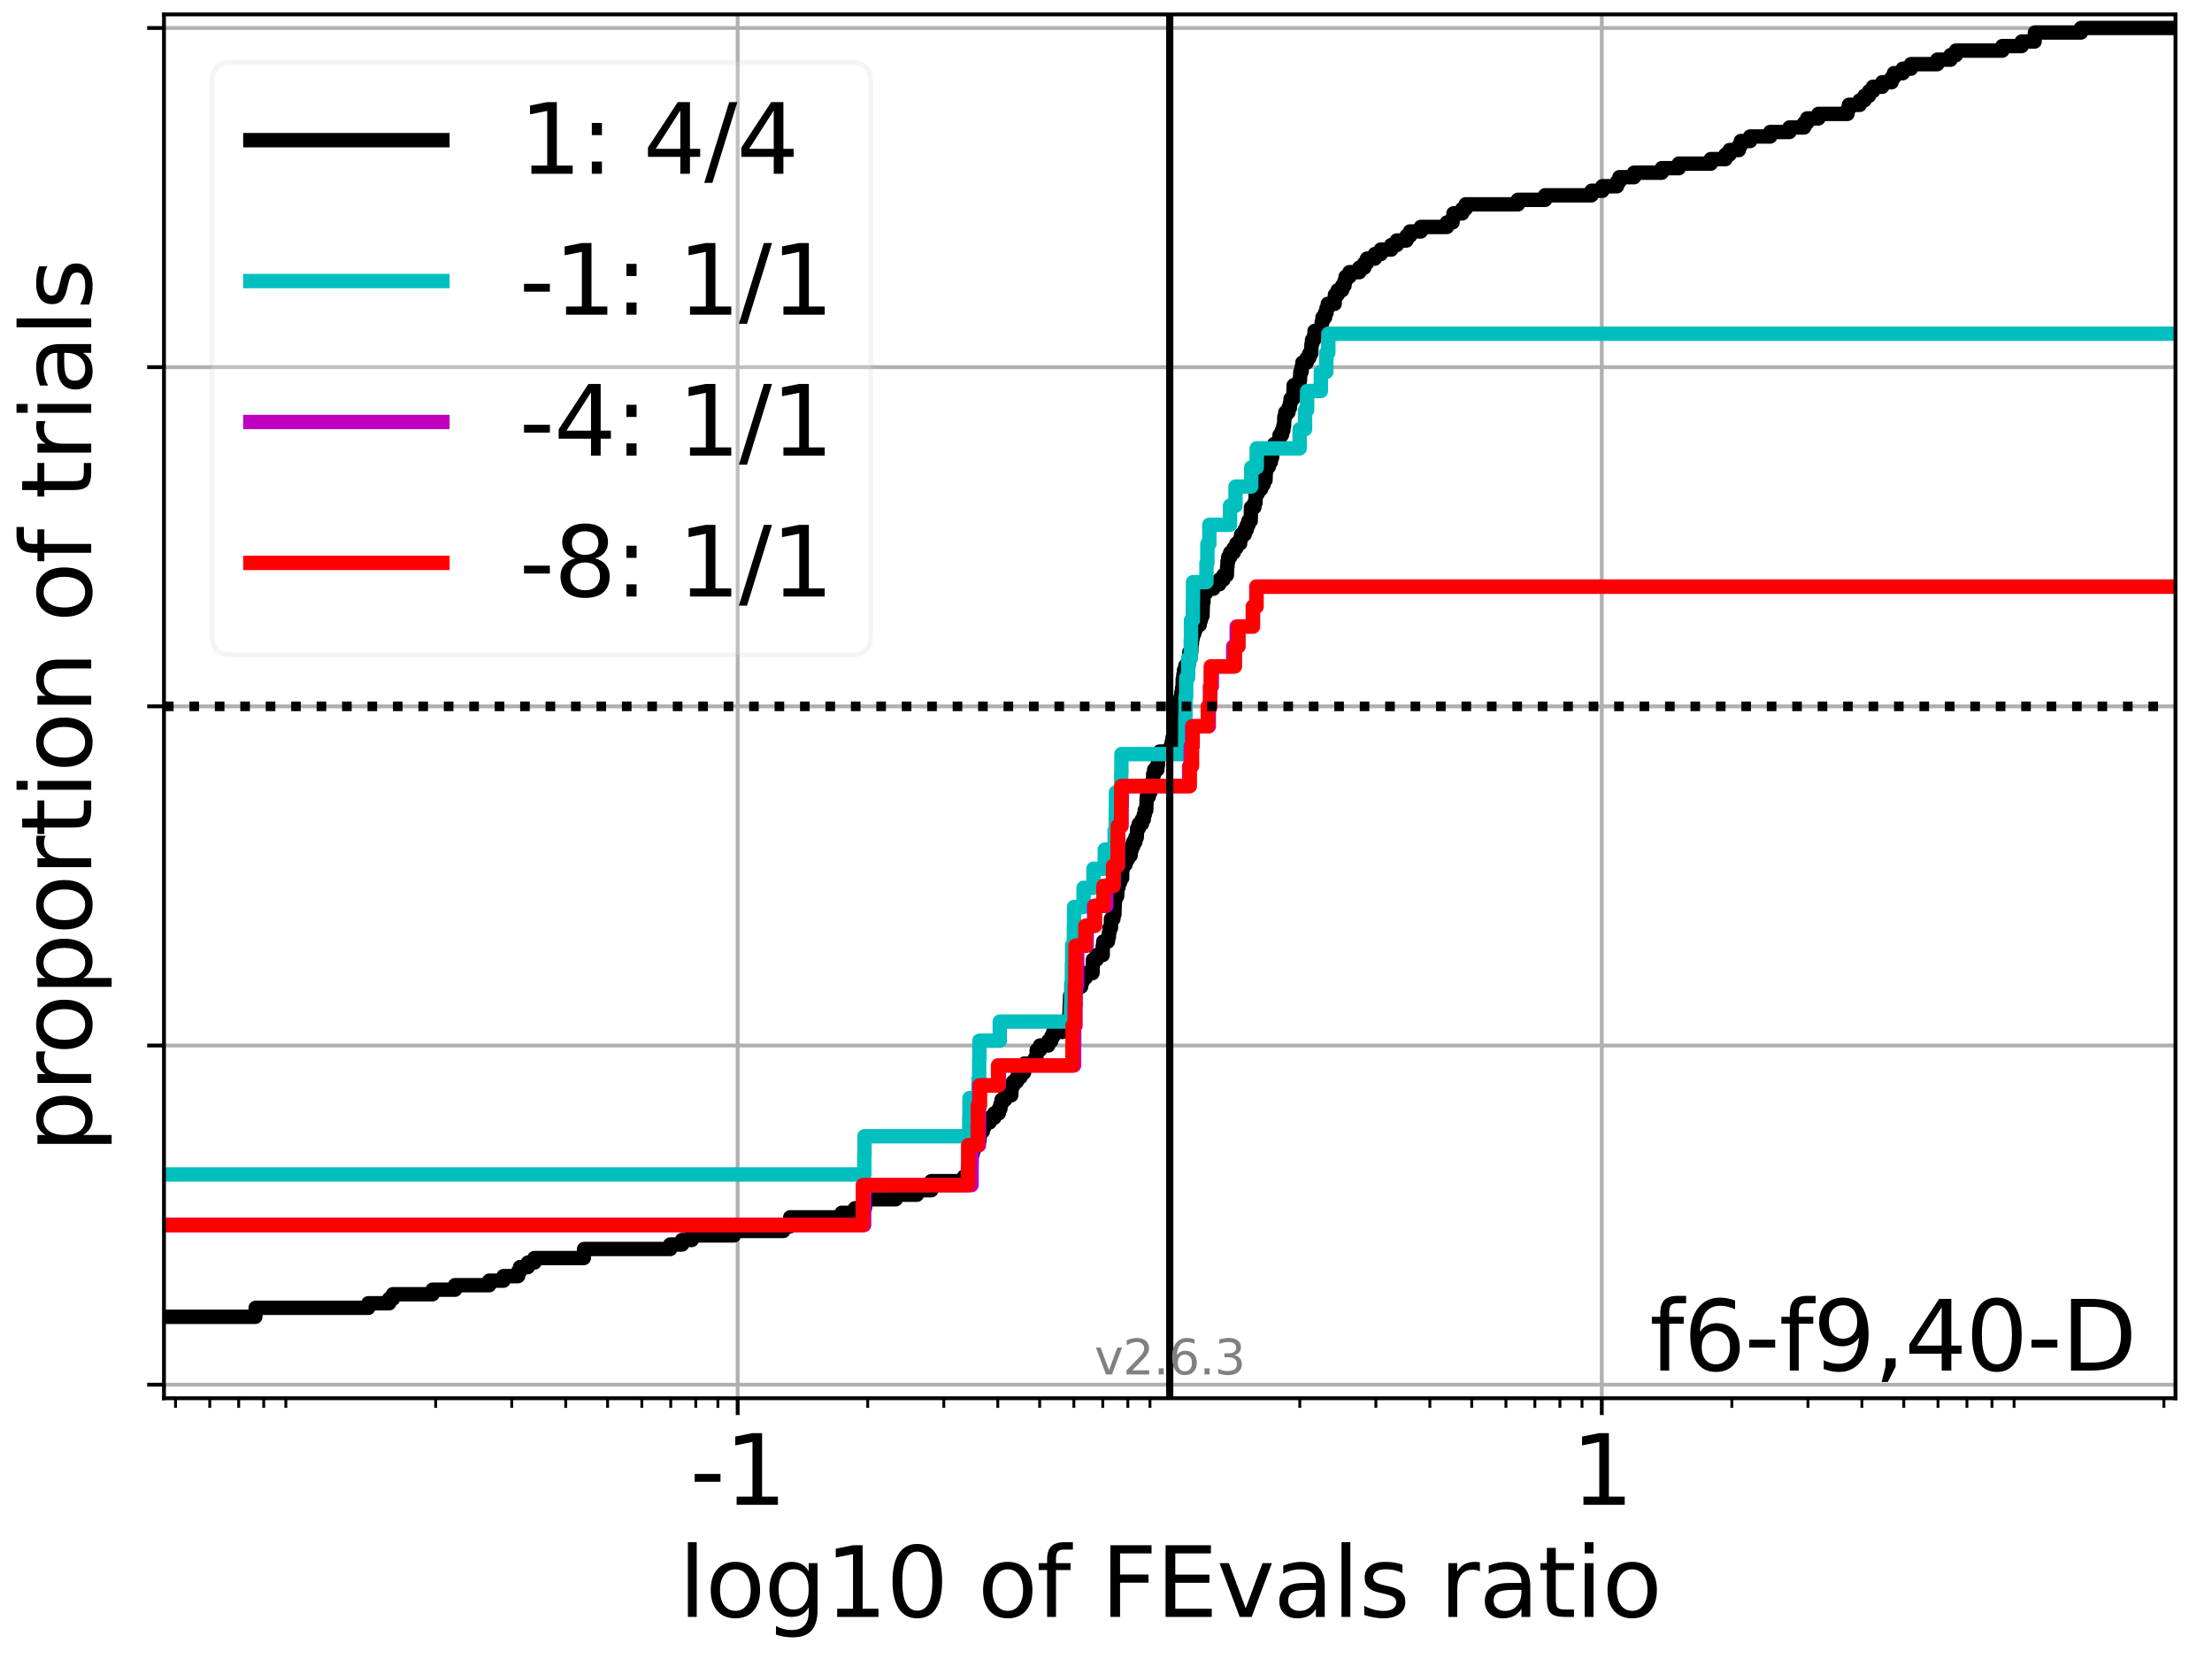 <?xml version="1.0" encoding="utf-8" standalone="no"?>
<!DOCTYPE svg PUBLIC "-//W3C//DTD SVG 1.1//EN"
  "http://www.w3.org/Graphics/SVG/1.1/DTD/svg11.dtd">
<svg xmlns:xlink="http://www.w3.org/1999/xlink" width="460.8pt" height="345.6pt" viewBox="0 0 460.8 345.6" xmlns="http://www.w3.org/2000/svg" version="1.1">
 <defs>
  <style type="text/css">*{stroke-linejoin: round; stroke-linecap: butt}</style>
 </defs>
 <g id="figure_1">
  <g id="patch_1">
   <path d="M 0 345.6 
L 460.8 345.6 
L 460.8 0 
L 0 0 
z
" style="fill: #ffffff"/>
  </g>
  <g id="axes_1">
   <g id="patch_2">
    <path d="M 34.16 291.28 
L 453.192 291.28 
L 453.192 3 
L 34.16 3 
z
" style="fill: #ffffff"/>
   </g>
   <g id="matplotlib.axis_1">
    <g id="xtick_1">
     <g id="line2d_1">
      <path d="M 153.67 291.28 
L 153.67 3 
" clip-path="url(#paed67ab889)" style="fill: none; stroke: #b0b0b0; stroke-width: 0.8; stroke-linecap: square"/>
     </g>
     <g id="line2d_2">
      <defs>
       <path id="m33bf267072" d="M 0 0 
L 0 3.5 
" style="stroke: #000000; stroke-width: 0.8"/>
      </defs>
      <g>
       <use xlink:href="#m33bf267072" x="153.67" y="291.28" style="stroke: #000000; stroke-width: 0.8"/>
      </g>
     </g>
     <g id="text_1">
      <!-- -1 -->
      <g transform="translate(143.699 313.477) scale(0.2 -0.2)">
       <defs>
        <path id="DejaVuSans-2d" d="M 313 2009 
L 1997 2009 
L 1997 1497 
L 313 1497 
L 313 2009 
z
" transform="scale(0.016)"/>
        <path id="DejaVuSans-31" d="M 794 531 
L 1825 531 
L 1825 4091 
L 703 3866 
L 703 4441 
L 1819 4666 
L 2450 4666 
L 2450 531 
L 3481 531 
L 3481 0 
L 794 0 
L 794 531 
z
" transform="scale(0.016)"/>
       </defs>
       <use xlink:href="#DejaVuSans-2d"/>
       <use xlink:href="#DejaVuSans-31" x="36.084"/>
      </g>
     </g>
    </g>
    <g id="xtick_2">
     <g id="line2d_3">
      <path d="M 333.682 291.28 
L 333.682 3 
" clip-path="url(#paed67ab889)" style="fill: none; stroke: #b0b0b0; stroke-width: 0.8; stroke-linecap: square"/>
     </g>
     <g id="line2d_4">
      <g>
       <use xlink:href="#m33bf267072" x="333.682" y="291.28" style="stroke: #000000; stroke-width: 0.8"/>
      </g>
     </g>
     <g id="text_2">
      <!-- 1 -->
      <g transform="translate(327.32 313.477) scale(0.2 -0.2)">
       <use xlink:href="#DejaVuSans-31"/>
      </g>
     </g>
    </g>
    <g id="xtick_3">
     <g id="line2d_5">
      <defs>
       <path id="m97c9f85dc7" d="M 0 0 
L 0 2 
" style="stroke: #000000; stroke-width: 0.6"/>
      </defs>
      <g>
       <use xlink:href="#m97c9f85dc7" x="36.569" y="291.28" style="stroke: #000000; stroke-width: 0.6"/>
      </g>
     </g>
    </g>
    <g id="xtick_4">
     <g id="line2d_6">
      <g>
       <use xlink:href="#m97c9f85dc7" x="43.696" y="291.28" style="stroke: #000000; stroke-width: 0.6"/>
      </g>
     </g>
    </g>
    <g id="xtick_5">
     <g id="line2d_7">
      <g>
       <use xlink:href="#m97c9f85dc7" x="49.721" y="291.28" style="stroke: #000000; stroke-width: 0.6"/>
      </g>
     </g>
    </g>
    <g id="xtick_6">
     <g id="line2d_8">
      <g>
       <use xlink:href="#m97c9f85dc7" x="54.941" y="291.28" style="stroke: #000000; stroke-width: 0.6"/>
      </g>
     </g>
    </g>
    <g id="xtick_7">
     <g id="line2d_9">
      <g>
       <use xlink:href="#m97c9f85dc7" x="59.545" y="291.28" style="stroke: #000000; stroke-width: 0.6"/>
      </g>
     </g>
    </g>
    <g id="xtick_8">
     <g id="line2d_10">
      <g>
       <use xlink:href="#m97c9f85dc7" x="90.758" y="291.28" style="stroke: #000000; stroke-width: 0.6"/>
      </g>
     </g>
    </g>
    <g id="xtick_9">
     <g id="line2d_11">
      <g>
       <use xlink:href="#m97c9f85dc7" x="106.607" y="291.28" style="stroke: #000000; stroke-width: 0.6"/>
      </g>
     </g>
    </g>
    <g id="xtick_10">
     <g id="line2d_12">
      <g>
       <use xlink:href="#m97c9f85dc7" x="117.853" y="291.28" style="stroke: #000000; stroke-width: 0.6"/>
      </g>
     </g>
    </g>
    <g id="xtick_11">
     <g id="line2d_13">
      <g>
       <use xlink:href="#m97c9f85dc7" x="126.575" y="291.28" style="stroke: #000000; stroke-width: 0.6"/>
      </g>
     </g>
    </g>
    <g id="xtick_12">
     <g id="line2d_14">
      <g>
       <use xlink:href="#m97c9f85dc7" x="133.702" y="291.28" style="stroke: #000000; stroke-width: 0.6"/>
      </g>
     </g>
    </g>
    <g id="xtick_13">
     <g id="line2d_15">
      <g>
       <use xlink:href="#m97c9f85dc7" x="139.728" y="291.28" style="stroke: #000000; stroke-width: 0.6"/>
      </g>
     </g>
    </g>
    <g id="xtick_14">
     <g id="line2d_16">
      <g>
       <use xlink:href="#m97c9f85dc7" x="144.947" y="291.28" style="stroke: #000000; stroke-width: 0.6"/>
      </g>
     </g>
    </g>
    <g id="xtick_15">
     <g id="line2d_17">
      <g>
       <use xlink:href="#m97c9f85dc7" x="149.551" y="291.28" style="stroke: #000000; stroke-width: 0.6"/>
      </g>
     </g>
    </g>
    <g id="xtick_16">
     <g id="line2d_18">
      <g>
       <use xlink:href="#m97c9f85dc7" x="180.764" y="291.28" style="stroke: #000000; stroke-width: 0.6"/>
      </g>
     </g>
    </g>
    <g id="xtick_17">
     <g id="line2d_19">
      <g>
       <use xlink:href="#m97c9f85dc7" x="196.614" y="291.28" style="stroke: #000000; stroke-width: 0.6"/>
      </g>
     </g>
    </g>
    <g id="xtick_18">
     <g id="line2d_20">
      <g>
       <use xlink:href="#m97c9f85dc7" x="207.859" y="291.28" style="stroke: #000000; stroke-width: 0.6"/>
      </g>
     </g>
    </g>
    <g id="xtick_19">
     <g id="line2d_21">
      <g>
       <use xlink:href="#m97c9f85dc7" x="216.581" y="291.28" style="stroke: #000000; stroke-width: 0.6"/>
      </g>
     </g>
    </g>
    <g id="xtick_20">
     <g id="line2d_22">
      <g>
       <use xlink:href="#m97c9f85dc7" x="223.708" y="291.28" style="stroke: #000000; stroke-width: 0.6"/>
      </g>
     </g>
    </g>
    <g id="xtick_21">
     <g id="line2d_23">
      <g>
       <use xlink:href="#m97c9f85dc7" x="229.734" y="291.28" style="stroke: #000000; stroke-width: 0.6"/>
      </g>
     </g>
    </g>
    <g id="xtick_22">
     <g id="line2d_24">
      <g>
       <use xlink:href="#m97c9f85dc7" x="234.953" y="291.28" style="stroke: #000000; stroke-width: 0.6"/>
      </g>
     </g>
    </g>
    <g id="xtick_23">
     <g id="line2d_25">
      <g>
       <use xlink:href="#m97c9f85dc7" x="239.558" y="291.28" style="stroke: #000000; stroke-width: 0.6"/>
      </g>
     </g>
    </g>
    <g id="xtick_24">
     <g id="line2d_26">
      <g>
       <use xlink:href="#m97c9f85dc7" x="270.771" y="291.28" style="stroke: #000000; stroke-width: 0.6"/>
      </g>
     </g>
    </g>
    <g id="xtick_25">
     <g id="line2d_27">
      <g>
       <use xlink:href="#m97c9f85dc7" x="286.62" y="291.28" style="stroke: #000000; stroke-width: 0.6"/>
      </g>
     </g>
    </g>
    <g id="xtick_26">
     <g id="line2d_28">
      <g>
       <use xlink:href="#m97c9f85dc7" x="297.865" y="291.28" style="stroke: #000000; stroke-width: 0.6"/>
      </g>
     </g>
    </g>
    <g id="xtick_27">
     <g id="line2d_29">
      <g>
       <use xlink:href="#m97c9f85dc7" x="306.588" y="291.28" style="stroke: #000000; stroke-width: 0.6"/>
      </g>
     </g>
    </g>
    <g id="xtick_28">
     <g id="line2d_30">
      <g>
       <use xlink:href="#m97c9f85dc7" x="313.714" y="291.28" style="stroke: #000000; stroke-width: 0.6"/>
      </g>
     </g>
    </g>
    <g id="xtick_29">
     <g id="line2d_31">
      <g>
       <use xlink:href="#m97c9f85dc7" x="319.74" y="291.28" style="stroke: #000000; stroke-width: 0.6"/>
      </g>
     </g>
    </g>
    <g id="xtick_30">
     <g id="line2d_32">
      <g>
       <use xlink:href="#m97c9f85dc7" x="324.96" y="291.28" style="stroke: #000000; stroke-width: 0.6"/>
      </g>
     </g>
    </g>
    <g id="xtick_31">
     <g id="line2d_33">
      <g>
       <use xlink:href="#m97c9f85dc7" x="329.564" y="291.28" style="stroke: #000000; stroke-width: 0.6"/>
      </g>
     </g>
    </g>
    <g id="xtick_32">
     <g id="line2d_34">
      <g>
       <use xlink:href="#m97c9f85dc7" x="360.777" y="291.28" style="stroke: #000000; stroke-width: 0.6"/>
      </g>
     </g>
    </g>
    <g id="xtick_33">
     <g id="line2d_35">
      <g>
       <use xlink:href="#m97c9f85dc7" x="376.626" y="291.28" style="stroke: #000000; stroke-width: 0.6"/>
      </g>
     </g>
    </g>
    <g id="xtick_34">
     <g id="line2d_36">
      <g>
       <use xlink:href="#m97c9f85dc7" x="387.871" y="291.28" style="stroke: #000000; stroke-width: 0.6"/>
      </g>
     </g>
    </g>
    <g id="xtick_35">
     <g id="line2d_37">
      <g>
       <use xlink:href="#m97c9f85dc7" x="396.594" y="291.28" style="stroke: #000000; stroke-width: 0.6"/>
      </g>
     </g>
    </g>
    <g id="xtick_36">
     <g id="line2d_38">
      <g>
       <use xlink:href="#m97c9f85dc7" x="403.721" y="291.28" style="stroke: #000000; stroke-width: 0.6"/>
      </g>
     </g>
    </g>
    <g id="xtick_37">
     <g id="line2d_39">
      <g>
       <use xlink:href="#m97c9f85dc7" x="409.746" y="291.28" style="stroke: #000000; stroke-width: 0.6"/>
      </g>
     </g>
    </g>
    <g id="xtick_38">
     <g id="line2d_40">
      <g>
       <use xlink:href="#m97c9f85dc7" x="414.966" y="291.28" style="stroke: #000000; stroke-width: 0.6"/>
      </g>
     </g>
    </g>
    <g id="xtick_39">
     <g id="line2d_41">
      <g>
       <use xlink:href="#m97c9f85dc7" x="419.57" y="291.28" style="stroke: #000000; stroke-width: 0.6"/>
      </g>
     </g>
    </g>
    <g id="xtick_40">
     <g id="line2d_42">
      <g>
       <use xlink:href="#m97c9f85dc7" x="450.783" y="291.28" style="stroke: #000000; stroke-width: 0.6"/>
      </g>
     </g>
    </g>
    <g id="text_3">
     <!-- log10 of FEvals ratio -->
     <g transform="translate(141.371 336.833) scale(0.2 -0.2)">
      <defs>
       <path id="DejaVuSans-6c" d="M 603 4863 
L 1178 4863 
L 1178 0 
L 603 0 
L 603 4863 
z
" transform="scale(0.016)"/>
       <path id="DejaVuSans-6f" d="M 1959 3097 
Q 1497 3097 1228 2736 
Q 959 2375 959 1747 
Q 959 1119 1226 758 
Q 1494 397 1959 397 
Q 2419 397 2687 759 
Q 2956 1122 2956 1747 
Q 2956 2369 2687 2733 
Q 2419 3097 1959 3097 
z
M 1959 3584 
Q 2709 3584 3137 3096 
Q 3566 2609 3566 1747 
Q 3566 888 3137 398 
Q 2709 -91 1959 -91 
Q 1206 -91 779 398 
Q 353 888 353 1747 
Q 353 2609 779 3096 
Q 1206 3584 1959 3584 
z
" transform="scale(0.016)"/>
       <path id="DejaVuSans-67" d="M 2906 1791 
Q 2906 2416 2648 2759 
Q 2391 3103 1925 3103 
Q 1463 3103 1205 2759 
Q 947 2416 947 1791 
Q 947 1169 1205 825 
Q 1463 481 1925 481 
Q 2391 481 2648 825 
Q 2906 1169 2906 1791 
z
M 3481 434 
Q 3481 -459 3084 -895 
Q 2688 -1331 1869 -1331 
Q 1566 -1331 1297 -1286 
Q 1028 -1241 775 -1147 
L 775 -588 
Q 1028 -725 1275 -790 
Q 1522 -856 1778 -856 
Q 2344 -856 2625 -561 
Q 2906 -266 2906 331 
L 2906 616 
Q 2728 306 2450 153 
Q 2172 0 1784 0 
Q 1141 0 747 490 
Q 353 981 353 1791 
Q 353 2603 747 3093 
Q 1141 3584 1784 3584 
Q 2172 3584 2450 3431 
Q 2728 3278 2906 2969 
L 2906 3500 
L 3481 3500 
L 3481 434 
z
" transform="scale(0.016)"/>
       <path id="DejaVuSans-30" d="M 2034 4250 
Q 1547 4250 1301 3770 
Q 1056 3291 1056 2328 
Q 1056 1369 1301 889 
Q 1547 409 2034 409 
Q 2525 409 2770 889 
Q 3016 1369 3016 2328 
Q 3016 3291 2770 3770 
Q 2525 4250 2034 4250 
z
M 2034 4750 
Q 2819 4750 3233 4129 
Q 3647 3509 3647 2328 
Q 3647 1150 3233 529 
Q 2819 -91 2034 -91 
Q 1250 -91 836 529 
Q 422 1150 422 2328 
Q 422 3509 836 4129 
Q 1250 4750 2034 4750 
z
" transform="scale(0.016)"/>
       <path id="DejaVuSans-20" transform="scale(0.016)"/>
       <path id="DejaVuSans-66" d="M 2375 4863 
L 2375 4384 
L 1825 4384 
Q 1516 4384 1395 4259 
Q 1275 4134 1275 3809 
L 1275 3500 
L 2222 3500 
L 2222 3053 
L 1275 3053 
L 1275 0 
L 697 0 
L 697 3053 
L 147 3053 
L 147 3500 
L 697 3500 
L 697 3744 
Q 697 4328 969 4595 
Q 1241 4863 1831 4863 
L 2375 4863 
z
" transform="scale(0.016)"/>
       <path id="DejaVuSans-46" d="M 628 4666 
L 3309 4666 
L 3309 4134 
L 1259 4134 
L 1259 2759 
L 3109 2759 
L 3109 2228 
L 1259 2228 
L 1259 0 
L 628 0 
L 628 4666 
z
" transform="scale(0.016)"/>
       <path id="DejaVuSans-45" d="M 628 4666 
L 3578 4666 
L 3578 4134 
L 1259 4134 
L 1259 2753 
L 3481 2753 
L 3481 2222 
L 1259 2222 
L 1259 531 
L 3634 531 
L 3634 0 
L 628 0 
L 628 4666 
z
" transform="scale(0.016)"/>
       <path id="DejaVuSans-76" d="M 191 3500 
L 800 3500 
L 1894 563 
L 2988 3500 
L 3597 3500 
L 2284 0 
L 1503 0 
L 191 3500 
z
" transform="scale(0.016)"/>
       <path id="DejaVuSans-61" d="M 2194 1759 
Q 1497 1759 1228 1600 
Q 959 1441 959 1056 
Q 959 750 1161 570 
Q 1363 391 1709 391 
Q 2188 391 2477 730 
Q 2766 1069 2766 1631 
L 2766 1759 
L 2194 1759 
z
M 3341 1997 
L 3341 0 
L 2766 0 
L 2766 531 
Q 2569 213 2275 61 
Q 1981 -91 1556 -91 
Q 1019 -91 701 211 
Q 384 513 384 1019 
Q 384 1609 779 1909 
Q 1175 2209 1959 2209 
L 2766 2209 
L 2766 2266 
Q 2766 2663 2505 2880 
Q 2244 3097 1772 3097 
Q 1472 3097 1187 3025 
Q 903 2953 641 2809 
L 641 3341 
Q 956 3463 1253 3523 
Q 1550 3584 1831 3584 
Q 2591 3584 2966 3190 
Q 3341 2797 3341 1997 
z
" transform="scale(0.016)"/>
       <path id="DejaVuSans-73" d="M 2834 3397 
L 2834 2853 
Q 2591 2978 2328 3040 
Q 2066 3103 1784 3103 
Q 1356 3103 1142 2972 
Q 928 2841 928 2578 
Q 928 2378 1081 2264 
Q 1234 2150 1697 2047 
L 1894 2003 
Q 2506 1872 2764 1633 
Q 3022 1394 3022 966 
Q 3022 478 2636 193 
Q 2250 -91 1575 -91 
Q 1294 -91 989 -36 
Q 684 19 347 128 
L 347 722 
Q 666 556 975 473 
Q 1284 391 1588 391 
Q 1994 391 2212 530 
Q 2431 669 2431 922 
Q 2431 1156 2273 1281 
Q 2116 1406 1581 1522 
L 1381 1569 
Q 847 1681 609 1914 
Q 372 2147 372 2553 
Q 372 3047 722 3315 
Q 1072 3584 1716 3584 
Q 2034 3584 2315 3537 
Q 2597 3491 2834 3397 
z
" transform="scale(0.016)"/>
       <path id="DejaVuSans-72" d="M 2631 2963 
Q 2534 3019 2420 3045 
Q 2306 3072 2169 3072 
Q 1681 3072 1420 2755 
Q 1159 2438 1159 1844 
L 1159 0 
L 581 0 
L 581 3500 
L 1159 3500 
L 1159 2956 
Q 1341 3275 1631 3429 
Q 1922 3584 2338 3584 
Q 2397 3584 2469 3576 
Q 2541 3569 2628 3553 
L 2631 2963 
z
" transform="scale(0.016)"/>
       <path id="DejaVuSans-74" d="M 1172 4494 
L 1172 3500 
L 2356 3500 
L 2356 3053 
L 1172 3053 
L 1172 1153 
Q 1172 725 1289 603 
Q 1406 481 1766 481 
L 2356 481 
L 2356 0 
L 1766 0 
Q 1100 0 847 248 
Q 594 497 594 1153 
L 594 3053 
L 172 3053 
L 172 3500 
L 594 3500 
L 594 4494 
L 1172 4494 
z
" transform="scale(0.016)"/>
       <path id="DejaVuSans-69" d="M 603 3500 
L 1178 3500 
L 1178 0 
L 603 0 
L 603 3500 
z
M 603 4863 
L 1178 4863 
L 1178 4134 
L 603 4134 
L 603 4863 
z
" transform="scale(0.016)"/>
      </defs>
      <use xlink:href="#DejaVuSans-6c"/>
      <use xlink:href="#DejaVuSans-6f" x="27.783"/>
      <use xlink:href="#DejaVuSans-67" x="88.965"/>
      <use xlink:href="#DejaVuSans-31" x="152.441"/>
      <use xlink:href="#DejaVuSans-30" x="216.064"/>
      <use xlink:href="#DejaVuSans-20" x="279.688"/>
      <use xlink:href="#DejaVuSans-6f" x="311.475"/>
      <use xlink:href="#DejaVuSans-66" x="372.656"/>
      <use xlink:href="#DejaVuSans-20" x="407.861"/>
      <use xlink:href="#DejaVuSans-46" x="439.648"/>
      <use xlink:href="#DejaVuSans-45" x="497.168"/>
      <use xlink:href="#DejaVuSans-76" x="560.352"/>
      <use xlink:href="#DejaVuSans-61" x="619.531"/>
      <use xlink:href="#DejaVuSans-6c" x="680.811"/>
      <use xlink:href="#DejaVuSans-73" x="708.594"/>
      <use xlink:href="#DejaVuSans-20" x="760.693"/>
      <use xlink:href="#DejaVuSans-72" x="792.48"/>
      <use xlink:href="#DejaVuSans-61" x="833.594"/>
      <use xlink:href="#DejaVuSans-74" x="894.873"/>
      <use xlink:href="#DejaVuSans-69" x="934.082"/>
      <use xlink:href="#DejaVuSans-6f" x="961.865"/>
     </g>
    </g>
   </g>
   <g id="matplotlib.axis_2">
    <g id="ytick_1">
     <g id="line2d_43">
      <path d="M 34.16 288.454 
L 453.192 288.454 
" clip-path="url(#paed67ab889)" style="fill: none; stroke: #b0b0b0; stroke-width: 0.8; stroke-linecap: square"/>
     </g>
     <g id="line2d_44">
      <defs>
       <path id="md9e0cf74a2" d="M 0 0 
L -3.5 0 
" style="stroke: #000000; stroke-width: 0.8"/>
      </defs>
      <g>
       <use xlink:href="#md9e0cf74a2" x="34.16" y="288.454" style="stroke: #000000; stroke-width: 0.8"/>
      </g>
     </g>
    </g>
    <g id="ytick_2">
     <g id="line2d_45">
      <path d="M 34.16 217.797 
L 453.192 217.797 
" clip-path="url(#paed67ab889)" style="fill: none; stroke: #b0b0b0; stroke-width: 0.8; stroke-linecap: square"/>
     </g>
     <g id="line2d_46">
      <g>
       <use xlink:href="#md9e0cf74a2" x="34.16" y="217.797" style="stroke: #000000; stroke-width: 0.8"/>
      </g>
     </g>
    </g>
    <g id="ytick_3">
     <g id="line2d_47">
      <path d="M 34.16 147.14 
L 453.192 147.14 
" clip-path="url(#paed67ab889)" style="fill: none; stroke: #b0b0b0; stroke-width: 0.8; stroke-linecap: square"/>
     </g>
     <g id="line2d_48">
      <g>
       <use xlink:href="#md9e0cf74a2" x="34.16" y="147.14" style="stroke: #000000; stroke-width: 0.8"/>
      </g>
     </g>
    </g>
    <g id="ytick_4">
     <g id="line2d_49">
      <path d="M 34.16 76.483 
L 453.192 76.483 
" clip-path="url(#paed67ab889)" style="fill: none; stroke: #b0b0b0; stroke-width: 0.8; stroke-linecap: square"/>
     </g>
     <g id="line2d_50">
      <g>
       <use xlink:href="#md9e0cf74a2" x="34.16" y="76.483" style="stroke: #000000; stroke-width: 0.8"/>
      </g>
     </g>
    </g>
    <g id="ytick_5">
     <g id="line2d_51">
      <path d="M 34.16 5.826 
L 453.192 5.826 
" clip-path="url(#paed67ab889)" style="fill: none; stroke: #b0b0b0; stroke-width: 0.8; stroke-linecap: square"/>
     </g>
     <g id="line2d_52">
      <g>
       <use xlink:href="#md9e0cf74a2" x="34.16" y="5.826" style="stroke: #000000; stroke-width: 0.8"/>
      </g>
     </g>
    </g>
    <g id="text_4">
     <!-- proportion of trials -->
     <g transform="translate(19.001 240.146) rotate(-90) scale(0.2 -0.2)">
      <defs>
       <path id="DejaVuSans-70" d="M 1159 525 
L 1159 -1331 
L 581 -1331 
L 581 3500 
L 1159 3500 
L 1159 2969 
Q 1341 3281 1617 3432 
Q 1894 3584 2278 3584 
Q 2916 3584 3314 3078 
Q 3713 2572 3713 1747 
Q 3713 922 3314 415 
Q 2916 -91 2278 -91 
Q 1894 -91 1617 61 
Q 1341 213 1159 525 
z
M 3116 1747 
Q 3116 2381 2855 2742 
Q 2594 3103 2138 3103 
Q 1681 3103 1420 2742 
Q 1159 2381 1159 1747 
Q 1159 1113 1420 752 
Q 1681 391 2138 391 
Q 2594 391 2855 752 
Q 3116 1113 3116 1747 
z
" transform="scale(0.016)"/>
       <path id="DejaVuSans-6e" d="M 3513 2113 
L 3513 0 
L 2938 0 
L 2938 2094 
Q 2938 2591 2744 2837 
Q 2550 3084 2163 3084 
Q 1697 3084 1428 2787 
Q 1159 2491 1159 1978 
L 1159 0 
L 581 0 
L 581 3500 
L 1159 3500 
L 1159 2956 
Q 1366 3272 1645 3428 
Q 1925 3584 2291 3584 
Q 2894 3584 3203 3211 
Q 3513 2838 3513 2113 
z
" transform="scale(0.016)"/>
      </defs>
      <use xlink:href="#DejaVuSans-70"/>
      <use xlink:href="#DejaVuSans-72" x="63.477"/>
      <use xlink:href="#DejaVuSans-6f" x="102.34"/>
      <use xlink:href="#DejaVuSans-70" x="163.521"/>
      <use xlink:href="#DejaVuSans-6f" x="226.998"/>
      <use xlink:href="#DejaVuSans-72" x="288.18"/>
      <use xlink:href="#DejaVuSans-74" x="329.293"/>
      <use xlink:href="#DejaVuSans-69" x="368.502"/>
      <use xlink:href="#DejaVuSans-6f" x="396.285"/>
      <use xlink:href="#DejaVuSans-6e" x="457.467"/>
      <use xlink:href="#DejaVuSans-20" x="520.846"/>
      <use xlink:href="#DejaVuSans-6f" x="552.633"/>
      <use xlink:href="#DejaVuSans-66" x="613.814"/>
      <use xlink:href="#DejaVuSans-20" x="649.02"/>
      <use xlink:href="#DejaVuSans-74" x="680.807"/>
      <use xlink:href="#DejaVuSans-72" x="720.016"/>
      <use xlink:href="#DejaVuSans-69" x="761.129"/>
      <use xlink:href="#DejaVuSans-61" x="788.912"/>
      <use xlink:href="#DejaVuSans-6c" x="850.191"/>
      <use xlink:href="#DejaVuSans-73" x="877.975"/>
     </g>
    </g>
   </g>
   <g id="line2d_53">
    <path d="M 34.16 274.322 
L 53.177 274.322 
L 53.259 272.438 
L 76.733 272.438 
L 76.733 271.496 
L 81.072 271.496 
L 81.072 270.554 
L 81.858 270.554 
L 81.858 269.612 
L 90.11 269.612 
L 90.11 268.67 
L 94.793 268.67 
L 94.793 267.728 
L 101.919 267.728 
L 101.919 266.786 
L 104.886 266.786 
L 104.886 265.844 
L 107.915 265.844 
L 107.915 264.901 
L 108.333 264.901 
L 108.333 263.959 
L 109.964 263.959 
L 109.964 263.017 
L 111.336 263.017 
L 111.336 262.075 
L 121.613 262.075 
L 121.676 260.191 
L 139.618 260.191 
L 139.618 259.249 
L 142.093 259.249 
L 142.093 258.307 
L 144.116 258.307 
L 144.116 257.365 
L 152.879 257.365 
L 152.879 256.423 
L 163.183 256.423 
L 163.183 255.481 
L 164.577 255.481 
L 164.614 253.596 
L 175.343 253.596 
L 175.343 252.654 
L 178.096 252.654 
L 178.096 251.712 
L 180.175 251.712 
L 180.257 249.828 
L 186.588 249.828 
L 186.588 248.886 
L 191.011 248.886 
L 191.011 247.944 
L 193.997 247.944 
L 194.002 246.06 
L 200.807 246.06 
L 200.807 245.118 
L 201.617 245.118 
L 201.617 244.175 
L 201.883 244.175 
L 201.936 242.291 
L 202.018 242.291 
L 202.038 240.407 
L 202.62 240.407 
L 202.62 239.465 
L 202.932 239.465 
L 202.932 238.523 
L 203.731 238.523 
L 203.731 237.581 
L 204.051 237.581 
L 204.133 235.697 
L 204.732 235.697 
L 204.732 234.755 
L 205.095 234.755 
L 205.095 233.812 
L 206.165 233.812 
L 206.165 232.87 
L 207.118 232.87 
L 207.118 231.928 
L 208.07 231.928 
L 208.07 230.986 
L 208.401 230.986 
L 208.401 230.044 
L 208.64 230.044 
L 208.64 229.102 
L 209.39 229.102 
L 209.39 228.16 
L 210.663 228.16 
L 210.749 226.276 
L 211.047 226.276 
L 211.047 225.334 
L 211.837 225.334 
L 211.837 224.392 
L 212.612 224.392 
L 212.612 223.449 
L 213.336 223.449 
L 213.417 221.565 
L 215.493 221.565 
L 215.493 220.623 
L 215.881 220.623 
L 215.977 218.739 
L 216.653 218.739 
L 216.653 217.797 
L 218.375 217.797 
L 218.375 216.855 
L 219 216.855 
L 219 215.913 
L 219.426 215.913 
L 219.426 214.971 
L 221.335 214.971 
L 221.335 214.028 
L 222.278 214.028 
L 222.278 213.086 
L 222.685 213.086 
L 222.767 211.202 
L 222.799 211.202 
L 222.881 208.376 
L 222.912 208.376 
L 222.912 207.434 
L 223.683 207.434 
L 223.683 206.492 
L 223.858 206.492 
L 223.858 205.55 
L 225.209 205.55 
L 225.209 204.608 
L 225.492 204.608 
L 225.492 203.665 
L 226.185 203.665 
L 226.185 202.723 
L 227.579 202.723 
L 227.684 199.897 
L 228.462 199.897 
L 228.462 198.955 
L 229.707 198.955 
L 229.73 197.071 
L 229.83 197.071 
L 229.83 196.129 
L 230.81 196.129 
L 230.81 195.187 
L 231.005 195.187 
L 231.005 194.245 
L 231.124 194.245 
L 231.124 193.302 
L 231.426 193.302 
L 231.429 191.418 
L 231.946 191.418 
L 231.946 190.476 
L 232.154 190.476 
L 232.236 187.65 
L 232.32 187.65 
L 232.32 186.708 
L 232.718 186.708 
L 232.799 184.824 
L 233.007 184.824 
L 233.007 183.882 
L 233.313 183.882 
L 233.313 182.939 
L 233.758 182.939 
L 233.777 181.055 
L 233.886 181.055 
L 233.886 180.113 
L 234.458 180.113 
L 234.458 179.171 
L 234.876 179.171 
L 234.876 178.229 
L 235.519 178.229 
L 235.519 177.287 
L 235.692 177.287 
L 235.692 176.345 
L 236.052 176.345 
L 236.052 175.403 
L 236.506 175.403 
L 236.506 174.461 
L 236.805 174.461 
L 236.891 172.576 
L 237.224 172.576 
L 237.224 171.634 
L 237.879 171.634 
L 237.879 170.692 
L 238.274 170.692 
L 238.274 169.75 
L 238.47 169.75 
L 238.47 168.808 
L 238.779 168.808 
L 238.886 165.982 
L 239.307 165.982 
L 239.307 165.04 
L 239.657 165.04 
L 239.739 163.156 
L 240.201 163.156 
L 240.227 161.271 
L 240.436 161.271 
L 240.436 160.329 
L 241.098 160.329 
L 241.098 159.387 
L 241.226 159.387 
L 241.23 157.503 
L 241.597 157.503 
L 241.597 156.561 
L 243.771 156.561 
L 243.771 155.619 
L 244.072 155.619 
L 244.072 154.677 
L 244.252 154.677 
L 244.252 153.735 
L 244.616 153.735 
L 244.643 151.85 
L 244.847 151.85 
L 244.928 149.024 
L 245.298 149.024 
L 245.38 147.14 
L 245.847 147.14 
L 245.929 145.256 
L 246.095 145.256 
L 246.095 144.314 
L 246.241 144.314 
L 246.241 143.372 
L 246.355 143.372 
L 246.386 141.487 
L 246.525 141.487 
L 246.525 140.545 
L 246.659 140.545 
L 246.659 139.603 
L 246.941 139.603 
L 246.941 138.661 
L 247.605 138.661 
L 247.686 136.777 
L 247.764 136.777 
L 247.764 135.835 
L 248.156 135.835 
L 248.219 133.951 
L 248.317 133.951 
L 248.317 133.009 
L 248.454 133.009 
L 248.454 132.067 
L 248.774 132.067 
L 248.774 131.124 
L 249.107 131.124 
L 249.107 130.182 
L 249.922 130.182 
L 249.922 129.24 
L 250.168 129.24 
L 250.168 128.298 
L 250.503 128.298 
L 250.58 125.472 
L 250.694 125.472 
L 250.725 123.588 
L 251.208 123.588 
L 251.208 122.646 
L 252.762 122.646 
L 252.762 121.704 
L 254.014 121.704 
L 254.014 120.761 
L 254.858 120.761 
L 254.858 119.819 
L 255.581 119.819 
L 255.645 117.935 
L 255.71 117.935 
L 255.71 116.993 
L 255.861 116.993 
L 255.861 116.051 
L 256.274 116.051 
L 256.274 115.109 
L 257 115.109 
L 257 114.167 
L 257.558 114.167 
L 257.558 113.225 
L 258.335 113.225 
L 258.335 112.283 
L 258.547 112.283 
L 258.547 111.341 
L 259.281 111.341 
L 259.281 110.398 
L 259.702 110.398 
L 259.702 109.456 
L 260.049 109.456 
L 260.049 108.514 
L 260.544 108.514 
L 260.612 105.688 
L 261.302 105.688 
L 261.302 104.746 
L 261.549 104.746 
L 261.576 102.862 
L 261.995 102.862 
L 261.995 101.92 
L 262.702 101.92 
L 262.702 100.978 
L 263.213 100.978 
L 263.213 100.035 
L 263.625 100.035 
L 263.687 98.151 
L 263.809 98.151 
L 263.809 97.209 
L 264.331 97.209 
L 264.331 96.267 
L 264.749 96.267 
L 264.749 95.325 
L 264.997 95.325 
L 264.997 94.383 
L 265.162 94.383 
L 265.162 93.441 
L 265.441 93.441 
L 265.441 92.499 
L 266.379 92.499 
L 266.379 91.557 
L 266.556 91.557 
L 266.556 90.615 
L 267.054 90.615 
L 267.054 89.672 
L 267.353 89.672 
L 267.353 88.73 
L 267.497 88.73 
L 267.551 86.846 
L 267.752 86.846 
L 267.752 85.904 
L 268.403 85.904 
L 268.403 84.962 
L 268.711 84.962 
L 268.711 84.02 
L 268.854 84.02 
L 268.854 83.078 
L 269.403 83.078 
L 269.501 80.252 
L 270.583 80.252 
L 270.583 79.309 
L 270.801 79.309 
L 270.889 77.425 
L 271.161 77.425 
L 271.161 76.483 
L 271.31 76.483 
L 271.31 75.541 
L 272.204 75.541 
L 272.204 74.599 
L 272.741 74.599 
L 272.741 73.657 
L 273.157 73.657 
L 273.192 71.773 
L 273.321 71.773 
L 273.321 70.831 
L 273.741 70.831 
L 273.741 69.888 
L 273.853 69.888 
L 273.853 68.946 
L 275.274 68.946 
L 275.338 67.062 
L 275.499 67.062 
L 275.499 66.12 
L 276.039 66.12 
L 276.039 65.178 
L 276.33 65.178 
L 276.33 64.236 
L 276.602 64.236 
L 276.602 63.294 
L 278.029 63.294 
L 278.092 61.41 
L 278.662 61.41 
L 278.662 60.468 
L 279.588 60.468 
L 279.588 59.525 
L 280.075 59.525 
L 280.075 58.583 
L 280.32 58.583 
L 280.32 57.641 
L 281.11 57.641 
L 281.11 56.699 
L 283.177 56.699 
L 283.177 55.757 
L 284.211 55.757 
L 284.211 54.815 
L 284.765 54.815 
L 284.765 53.873 
L 286.397 53.873 
L 286.397 52.931 
L 287.648 52.931 
L 287.648 51.989 
L 289.824 51.989 
L 289.824 51.047 
L 290.977 51.047 
L 290.977 50.105 
L 292.99 50.105 
L 292.99 49.162 
L 293.716 49.162 
L 293.716 48.22 
L 295.976 48.22 
L 295.976 47.278 
L 301.433 47.278 
L 301.433 46.336 
L 302.586 46.336 
L 302.586 45.394 
L 302.785 45.394 
L 302.785 44.452 
L 304.605 44.452 
L 304.605 43.51 
L 305.325 43.51 
L 305.325 42.568 
L 316.214 42.568 
L 316.214 41.626 
L 321.865 41.626 
L 321.865 40.684 
L 331.542 40.684 
L 331.542 39.742 
L 333.803 39.742 
L 333.803 38.799 
L 336.856 38.799 
L 336.856 37.857 
L 337.348 37.857 
L 337.348 36.915 
L 340.4 36.915 
L 340.4 35.973 
L 346.179 35.973 
L 346.179 35.031 
L 349.724 35.031 
L 349.724 34.089 
L 356.392 34.089 
L 356.392 33.147 
L 359.444 33.147 
L 359.444 32.205 
L 360.3 32.205 
L 360.3 31.263 
L 362.235 31.263 
L 362.235 30.321 
L 362.648 30.321 
L 362.648 29.379 
L 364.583 29.379 
L 364.583 28.436 
L 368.768 28.436 
L 368.768 27.494 
L 372.78 27.494 
L 372.78 26.552 
L 375.832 26.552 
L 375.832 25.61 
L 376.465 25.61 
L 376.465 24.668 
L 378.813 24.668 
L 378.813 23.726 
L 384.867 23.726 
L 384.867 22.784 
L 385.156 22.784 
L 385.156 21.842 
L 387.419 21.842 
L 387.419 20.9 
L 388.411 20.9 
L 388.411 19.958 
L 389.353 19.958 
L 389.353 19.016 
L 390.173 19.016 
L 390.173 18.073 
L 392.108 18.073 
L 392.108 17.131 
L 394.04 17.131 
L 394.04 16.189 
L 394.544 16.189 
L 394.544 15.247 
L 396.387 15.247 
L 396.387 14.305 
L 398.089 14.305 
L 398.089 13.363 
L 403.584 13.363 
L 403.584 12.421 
L 406.338 12.421 
L 406.338 11.479 
L 407.455 11.479 
L 407.455 10.537 
L 417.132 10.537 
L 417.132 9.595 
L 421.158 9.595 
L 421.158 8.653 
L 423.843 8.653 
L 423.913 6.768 
L 433.52 6.768 
L 433.52 5.826 
L 453.192 5.826 
L 453.192 5.826 
" clip-path="url(#paed67ab889)" style="fill: none; stroke: #000000; stroke-width: 3; stroke-linecap: square"/>
   </g>
   <g id="line2d_54">
    <path clip-path="url(#paed67ab889)" style="fill: none; stroke: #000000; stroke-width: 3; stroke-linecap: square"/>
   </g>
   <g id="line2d_55">
    <path d="M 34.16 244.666 
L 180.046 244.666 
L 180.046 240.686 
L 180.09 240.686 
L 180.09 236.705 
L 201.918 236.705 
L 201.918 232.724 
L 201.961 232.724 
L 201.961 228.744 
L 203.855 228.744 
L 203.855 224.763 
L 203.98 224.763 
L 203.98 220.782 
L 204.023 220.782 
L 204.023 216.802 
L 208.274 216.802 
L 208.274 212.821 
L 223.101 212.821 
L 223.101 208.84 
L 223.144 208.84 
L 223.144 204.86 
L 223.296 204.86 
L 223.296 200.879 
L 223.339 200.879 
L 223.339 196.898 
L 223.704 196.898 
L 223.704 192.918 
L 223.747 192.918 
L 223.747 188.937 
L 225.727 188.937 
L 225.727 184.956 
L 227.789 184.956 
L 227.789 180.976 
L 230.146 180.976 
L 230.146 176.995 
L 232.208 176.995 
L 232.208 173.014 
L 232.429 173.014 
L 232.429 169.034 
L 232.472 169.034 
L 232.472 165.053 
L 233.57 165.053 
L 233.57 161.072 
L 233.614 161.072 
L 233.614 157.092 
L 246.909 157.092 
L 246.909 153.111 
L 246.927 153.111 
L 246.927 149.13 
L 246.97 149.13 
L 246.97 145.15 
L 247.104 145.15 
L 247.104 141.169 
L 247.513 141.169 
L 247.513 137.188 
L 248.062 137.188 
L 248.062 133.208 
L 248.105 133.208 
L 248.105 129.227 
L 248.488 129.227 
L 248.488 125.246 
L 248.532 125.246 
L 248.532 121.266 
L 251.329 121.266 
L 251.329 117.285 
L 251.524 117.285 
L 251.524 113.304 
L 251.932 113.304 
L 251.932 109.324 
L 256.237 109.324 
L 256.237 105.343 
L 257.379 105.343 
L 257.379 101.362 
L 260.657 101.362 
L 260.657 97.382 
L 261.799 97.382 
L 261.799 93.401 
L 270.736 93.401 
L 270.736 89.42 
L 271.87 89.42 
L 271.87 85.44 
L 272.297 85.44 
L 272.297 81.459 
L 275.155 81.459 
L 275.155 77.478 
L 276.29 77.478 
L 276.29 73.498 
L 276.717 73.498 
L 276.717 69.517 
L 453.192 69.517 
" clip-path="url(#paed67ab889)" style="fill: none; stroke: #00bfbf; stroke-width: 3; stroke-linecap: square"/>
   </g>
   <g id="line2d_56">
    <path clip-path="url(#paed67ab889)" style="fill: none; stroke: #00bfbf; stroke-width: 3; stroke-linecap: square"/>
   </g>
   <g id="line2d_57">
    <path d="M 34.16 255.203 
L 180.014 255.203 
L 180.014 251.047 
L 180.048 251.047 
L 180.048 246.891 
L 202.384 246.891 
L 202.384 242.735 
L 202.418 242.735 
L 202.418 238.578 
L 203.928 238.578 
L 203.928 234.422 
L 203.962 234.422 
L 203.962 230.266 
L 204.007 230.266 
L 204.007 226.109 
L 208.088 226.109 
L 208.088 221.953 
L 223.745 221.953 
L 223.745 217.797 
L 223.779 217.797 
L 223.779 213.641 
L 224.051 213.641 
L 224.051 209.484 
L 224.085 209.484 
L 224.085 205.328 
L 224.369 205.328 
L 224.369 201.172 
L 224.403 201.172 
L 224.403 197.015 
L 226.377 197.015 
L 226.377 192.859 
L 227.921 192.859 
L 227.921 188.703 
L 230.458 188.703 
L 230.458 184.547 
L 232.002 184.547 
L 232.002 180.39 
L 232.911 180.39 
L 232.911 176.234 
L 232.945 176.234 
L 232.945 172.078 
L 233.642 172.078 
L 233.642 167.921 
L 233.676 167.921 
L 233.676 163.765 
L 247.738 163.765 
L 247.738 159.609 
L 248.044 159.609 
L 248.044 155.453 
L 248.362 155.453 
L 248.362 151.296 
L 251.819 151.296 
L 251.819 147.14 
L 252.125 147.14 
L 252.125 142.984 
L 252.443 142.984 
L 252.443 138.827 
L 256.903 138.827 
L 256.903 134.671 
L 257.635 134.671 
L 257.635 130.515 
L 260.984 130.515 
L 260.984 126.359 
L 261.716 126.359 
L 261.716 122.202 
L 453.192 122.202 
" clip-path="url(#paed67ab889)" style="fill: none; stroke: #bf00bf; stroke-width: 3; stroke-linecap: square"/>
   </g>
   <g id="line2d_58">
    <path clip-path="url(#paed67ab889)" style="fill: none; stroke: #bf00bf; stroke-width: 3; stroke-linecap: square"/>
   </g>
   <g id="line2d_59">
    <path d="M 34.16 255.203 
L 179.705 255.203 
L 179.705 251.047 
L 179.743 251.047 
L 179.743 246.891 
L 201.655 246.891 
L 201.655 242.735 
L 201.692 242.735 
L 201.692 238.578 
L 203.667 238.578 
L 203.667 234.422 
L 203.704 234.422 
L 203.704 230.266 
L 204.155 230.266 
L 204.155 226.109 
L 207.915 226.109 
L 207.915 221.953 
L 223.397 221.953 
L 223.397 217.797 
L 223.435 217.797 
L 223.435 213.641 
L 223.872 213.641 
L 223.872 209.484 
L 223.909 209.484 
L 223.909 205.328 
L 224.008 205.328 
L 224.008 201.172 
L 224.045 201.172 
L 224.045 197.015 
L 226.105 197.015 
L 226.105 192.859 
L 228.117 192.859 
L 228.117 188.703 
L 229.865 188.703 
L 229.865 184.547 
L 231.877 184.547 
L 231.877 180.39 
L 232.809 180.39 
L 232.809 176.234 
L 232.846 176.234 
L 232.846 172.078 
L 233.552 172.078 
L 233.552 167.921 
L 233.589 167.921 
L 233.589 163.765 
L 247.847 163.765 
L 247.847 159.609 
L 248.322 159.609 
L 248.322 155.453 
L 248.457 155.453 
L 248.457 151.296 
L 251.607 151.296 
L 251.607 147.14 
L 252.082 147.14 
L 252.082 142.984 
L 252.218 142.984 
L 252.218 138.827 
L 257.259 138.827 
L 257.259 134.671 
L 258.001 134.671 
L 258.001 130.515 
L 261.019 130.515 
L 261.019 126.359 
L 261.762 126.359 
L 261.762 122.202 
L 453.192 122.202 
" clip-path="url(#paed67ab889)" style="fill: none; stroke: #ff0000; stroke-width: 3; stroke-linecap: square"/>
   </g>
   <g id="line2d_60">
    <path clip-path="url(#paed67ab889)" style="fill: none; stroke: #ff0000; stroke-width: 3; stroke-linecap: square"/>
   </g>
   <g id="line2d_61">
    <path d="M 243.676 291.28 
L 243.676 3 
" clip-path="url(#paed67ab889)" style="fill: none; stroke: #000000; stroke-width: 1.5; stroke-linecap: square"/>
   </g>
   <g id="line2d_62">
    <path d="M 34.16 147.14 
L 453.192 147.14 
" clip-path="url(#paed67ab889)" style="fill: none; stroke-dasharray: 2,3.3; stroke-dashoffset: 0; stroke: #000000; stroke-width: 2"/>
   </g>
   <g id="patch_3">
    <path d="M 34.16 291.28 
L 34.16 3 
" style="fill: none; stroke: #000000; stroke-width: 0.8; stroke-linejoin: miter; stroke-linecap: square"/>
   </g>
   <g id="patch_4">
    <path d="M 453.192 291.28 
L 453.192 3 
" style="fill: none; stroke: #000000; stroke-width: 0.8; stroke-linejoin: miter; stroke-linecap: square"/>
   </g>
   <g id="patch_5">
    <path d="M 34.16 291.28 
L 453.192 291.28 
" style="fill: none; stroke: #000000; stroke-width: 0.8; stroke-linejoin: miter; stroke-linecap: square"/>
   </g>
   <g id="patch_6">
    <path d="M 34.16 3 
L 453.192 3 
" style="fill: none; stroke: #000000; stroke-width: 0.8; stroke-linejoin: miter; stroke-linecap: square"/>
   </g>
   <g id="text_5">
    <!-- f6-f9,40-D -->
    <g transform="translate(343.643 285.514) scale(0.2 -0.2)">
     <defs>
      <path id="DejaVuSans-36" d="M 2113 2584 
Q 1688 2584 1439 2293 
Q 1191 2003 1191 1497 
Q 1191 994 1439 701 
Q 1688 409 2113 409 
Q 2538 409 2786 701 
Q 3034 994 3034 1497 
Q 3034 2003 2786 2293 
Q 2538 2584 2113 2584 
z
M 3366 4563 
L 3366 3988 
Q 3128 4100 2886 4159 
Q 2644 4219 2406 4219 
Q 1781 4219 1451 3797 
Q 1122 3375 1075 2522 
Q 1259 2794 1537 2939 
Q 1816 3084 2150 3084 
Q 2853 3084 3261 2657 
Q 3669 2231 3669 1497 
Q 3669 778 3244 343 
Q 2819 -91 2113 -91 
Q 1303 -91 875 529 
Q 447 1150 447 2328 
Q 447 3434 972 4092 
Q 1497 4750 2381 4750 
Q 2619 4750 2861 4703 
Q 3103 4656 3366 4563 
z
" transform="scale(0.016)"/>
      <path id="DejaVuSans-39" d="M 703 97 
L 703 672 
Q 941 559 1184 500 
Q 1428 441 1663 441 
Q 2288 441 2617 861 
Q 2947 1281 2994 2138 
Q 2813 1869 2534 1725 
Q 2256 1581 1919 1581 
Q 1219 1581 811 2004 
Q 403 2428 403 3163 
Q 403 3881 828 4315 
Q 1253 4750 1959 4750 
Q 2769 4750 3195 4129 
Q 3622 3509 3622 2328 
Q 3622 1225 3098 567 
Q 2575 -91 1691 -91 
Q 1453 -91 1209 -44 
Q 966 3 703 97 
z
M 1959 2075 
Q 2384 2075 2632 2365 
Q 2881 2656 2881 3163 
Q 2881 3666 2632 3958 
Q 2384 4250 1959 4250 
Q 1534 4250 1286 3958 
Q 1038 3666 1038 3163 
Q 1038 2656 1286 2365 
Q 1534 2075 1959 2075 
z
" transform="scale(0.016)"/>
      <path id="DejaVuSans-2c" d="M 750 794 
L 1409 794 
L 1409 256 
L 897 -744 
L 494 -744 
L 750 256 
L 750 794 
z
" transform="scale(0.016)"/>
      <path id="DejaVuSans-34" d="M 2419 4116 
L 825 1625 
L 2419 1625 
L 2419 4116 
z
M 2253 4666 
L 3047 4666 
L 3047 1625 
L 3713 1625 
L 3713 1100 
L 3047 1100 
L 3047 0 
L 2419 0 
L 2419 1100 
L 313 1100 
L 313 1709 
L 2253 4666 
z
" transform="scale(0.016)"/>
      <path id="DejaVuSans-44" d="M 1259 4147 
L 1259 519 
L 2022 519 
Q 2988 519 3436 956 
Q 3884 1394 3884 2338 
Q 3884 3275 3436 3711 
Q 2988 4147 2022 4147 
L 1259 4147 
z
M 628 4666 
L 1925 4666 
Q 3281 4666 3915 4102 
Q 4550 3538 4550 2338 
Q 4550 1131 3912 565 
Q 3275 0 1925 0 
L 628 0 
L 628 4666 
z
" transform="scale(0.016)"/>
     </defs>
     <use xlink:href="#DejaVuSans-66"/>
     <use xlink:href="#DejaVuSans-36" x="35.205"/>
     <use xlink:href="#DejaVuSans-2d" x="98.828"/>
     <use xlink:href="#DejaVuSans-66" x="134.912"/>
     <use xlink:href="#DejaVuSans-39" x="170.117"/>
     <use xlink:href="#DejaVuSans-2c" x="233.74"/>
     <use xlink:href="#DejaVuSans-34" x="265.527"/>
     <use xlink:href="#DejaVuSans-30" x="329.15"/>
     <use xlink:href="#DejaVuSans-2d" x="392.773"/>
     <use xlink:href="#DejaVuSans-44" x="428.857"/>
    </g>
   </g>
   <g id="text_6">
    <!-- v2.6.3 -->
    <g style="fill: #808080" transform="translate(227.995 286.318) scale(0.1 -0.1)">
     <defs>
      <path id="DejaVuSans-32" d="M 1228 531 
L 3431 531 
L 3431 0 
L 469 0 
L 469 531 
Q 828 903 1448 1529 
Q 2069 2156 2228 2338 
Q 2531 2678 2651 2914 
Q 2772 3150 2772 3378 
Q 2772 3750 2511 3984 
Q 2250 4219 1831 4219 
Q 1534 4219 1204 4116 
Q 875 4013 500 3803 
L 500 4441 
Q 881 4594 1212 4672 
Q 1544 4750 1819 4750 
Q 2544 4750 2975 4387 
Q 3406 4025 3406 3419 
Q 3406 3131 3298 2873 
Q 3191 2616 2906 2266 
Q 2828 2175 2409 1742 
Q 1991 1309 1228 531 
z
" transform="scale(0.016)"/>
      <path id="DejaVuSans-2e" d="M 684 794 
L 1344 794 
L 1344 0 
L 684 0 
L 684 794 
z
" transform="scale(0.016)"/>
      <path id="DejaVuSans-33" d="M 2597 2516 
Q 3050 2419 3304 2112 
Q 3559 1806 3559 1356 
Q 3559 666 3084 287 
Q 2609 -91 1734 -91 
Q 1441 -91 1130 -33 
Q 819 25 488 141 
L 488 750 
Q 750 597 1062 519 
Q 1375 441 1716 441 
Q 2309 441 2620 675 
Q 2931 909 2931 1356 
Q 2931 1769 2642 2001 
Q 2353 2234 1838 2234 
L 1294 2234 
L 1294 2753 
L 1863 2753 
Q 2328 2753 2575 2939 
Q 2822 3125 2822 3475 
Q 2822 3834 2567 4026 
Q 2313 4219 1838 4219 
Q 1578 4219 1281 4162 
Q 984 4106 628 3988 
L 628 4550 
Q 988 4650 1302 4700 
Q 1616 4750 1894 4750 
Q 2613 4750 3031 4423 
Q 3450 4097 3450 3541 
Q 3450 3153 3228 2886 
Q 3006 2619 2597 2516 
z
" transform="scale(0.016)"/>
     </defs>
     <use xlink:href="#DejaVuSans-76"/>
     <use xlink:href="#DejaVuSans-32" x="59.18"/>
     <use xlink:href="#DejaVuSans-2e" x="122.803"/>
     <use xlink:href="#DejaVuSans-36" x="154.59"/>
     <use xlink:href="#DejaVuSans-2e" x="218.213"/>
     <use xlink:href="#DejaVuSans-33" x="250"/>
    </g>
   </g>
   <g id="legend_1">
    <g id="patch_7">
     <path d="M 48.16 136.425 
L 177.382 136.425 
Q 181.382 136.425 181.382 132.425 
L 181.382 17 
Q 181.382 13 177.382 13 
L 48.16 13 
Q 44.16 13 44.16 17 
L 44.16 132.425 
Q 44.16 136.425 48.16 136.425 
z
" style="fill: #ffffff; opacity: 0.2; stroke: #cccccc; stroke-linejoin: miter"/>
    </g>
    <g id="line2d_63">
     <path d="M 52.16 29.197 
L 72.16 29.197 
L 92.16 29.197 
" style="fill: none; stroke: #000000; stroke-width: 3; stroke-linecap: square"/>
    </g>
    <g id="text_7">
     <!-- 1: 4/4 -->
     <g transform="translate(108.16 36.197) scale(0.2 -0.2)">
      <defs>
       <path id="DejaVuSans-3a" d="M 750 794 
L 1409 794 
L 1409 0 
L 750 0 
L 750 794 
z
M 750 3309 
L 1409 3309 
L 1409 2516 
L 750 2516 
L 750 3309 
z
" transform="scale(0.016)"/>
       <path id="DejaVuSans-2f" d="M 1625 4666 
L 2156 4666 
L 531 -594 
L 0 -594 
L 1625 4666 
z
" transform="scale(0.016)"/>
      </defs>
      <use xlink:href="#DejaVuSans-31"/>
      <use xlink:href="#DejaVuSans-3a" x="63.623"/>
      <use xlink:href="#DejaVuSans-20" x="97.314"/>
      <use xlink:href="#DejaVuSans-34" x="129.102"/>
      <use xlink:href="#DejaVuSans-2f" x="192.725"/>
      <use xlink:href="#DejaVuSans-34" x="226.416"/>
     </g>
    </g>
    <g id="line2d_64">
     <path d="M 52.16 58.553 
L 72.16 58.553 
L 92.16 58.553 
" style="fill: none; stroke: #00bfbf; stroke-width: 3; stroke-linecap: square"/>
    </g>
    <g id="text_8">
     <!-- -1: 1/1 -->
     <g transform="translate(108.16 65.553) scale(0.2 -0.2)">
      <use xlink:href="#DejaVuSans-2d"/>
      <use xlink:href="#DejaVuSans-31" x="36.084"/>
      <use xlink:href="#DejaVuSans-3a" x="99.707"/>
      <use xlink:href="#DejaVuSans-20" x="133.398"/>
      <use xlink:href="#DejaVuSans-31" x="165.186"/>
      <use xlink:href="#DejaVuSans-2f" x="228.809"/>
      <use xlink:href="#DejaVuSans-31" x="262.5"/>
     </g>
    </g>
    <g id="line2d_65">
     <path d="M 52.16 87.909 
L 72.16 87.909 
L 92.16 87.909 
" style="fill: none; stroke: #bf00bf; stroke-width: 3; stroke-linecap: square"/>
    </g>
    <g id="text_9">
     <!-- -4: 1/1 -->
     <g transform="translate(108.16 94.909) scale(0.2 -0.2)">
      <use xlink:href="#DejaVuSans-2d"/>
      <use xlink:href="#DejaVuSans-34" x="36.084"/>
      <use xlink:href="#DejaVuSans-3a" x="99.707"/>
      <use xlink:href="#DejaVuSans-20" x="133.398"/>
      <use xlink:href="#DejaVuSans-31" x="165.186"/>
      <use xlink:href="#DejaVuSans-2f" x="228.809"/>
      <use xlink:href="#DejaVuSans-31" x="262.5"/>
     </g>
    </g>
    <g id="line2d_66">
     <path d="M 52.16 117.266 
L 72.16 117.266 
L 92.16 117.266 
" style="fill: none; stroke: #ff0000; stroke-width: 3; stroke-linecap: square"/>
    </g>
    <g id="text_10">
     <!-- -8: 1/1 -->
     <g transform="translate(108.16 124.266) scale(0.2 -0.2)">
      <defs>
       <path id="DejaVuSans-38" d="M 2034 2216 
Q 1584 2216 1326 1975 
Q 1069 1734 1069 1313 
Q 1069 891 1326 650 
Q 1584 409 2034 409 
Q 2484 409 2743 651 
Q 3003 894 3003 1313 
Q 3003 1734 2745 1975 
Q 2488 2216 2034 2216 
z
M 1403 2484 
Q 997 2584 770 2862 
Q 544 3141 544 3541 
Q 544 4100 942 4425 
Q 1341 4750 2034 4750 
Q 2731 4750 3128 4425 
Q 3525 4100 3525 3541 
Q 3525 3141 3298 2862 
Q 3072 2584 2669 2484 
Q 3125 2378 3379 2068 
Q 3634 1759 3634 1313 
Q 3634 634 3220 271 
Q 2806 -91 2034 -91 
Q 1263 -91 848 271 
Q 434 634 434 1313 
Q 434 1759 690 2068 
Q 947 2378 1403 2484 
z
M 1172 3481 
Q 1172 3119 1398 2916 
Q 1625 2713 2034 2713 
Q 2441 2713 2670 2916 
Q 2900 3119 2900 3481 
Q 2900 3844 2670 4047 
Q 2441 4250 2034 4250 
Q 1625 4250 1398 4047 
Q 1172 3844 1172 3481 
z
" transform="scale(0.016)"/>
      </defs>
      <use xlink:href="#DejaVuSans-2d"/>
      <use xlink:href="#DejaVuSans-38" x="36.084"/>
      <use xlink:href="#DejaVuSans-3a" x="99.707"/>
      <use xlink:href="#DejaVuSans-20" x="133.398"/>
      <use xlink:href="#DejaVuSans-31" x="165.186"/>
      <use xlink:href="#DejaVuSans-2f" x="228.809"/>
      <use xlink:href="#DejaVuSans-31" x="262.5"/>
     </g>
    </g>
   </g>
  </g>
 </g>
 <defs>
  <clipPath id="paed67ab889">
   <rect x="34.16" y="3" width="419.032" height="288.28"/>
  </clipPath>
 </defs>
</svg>
